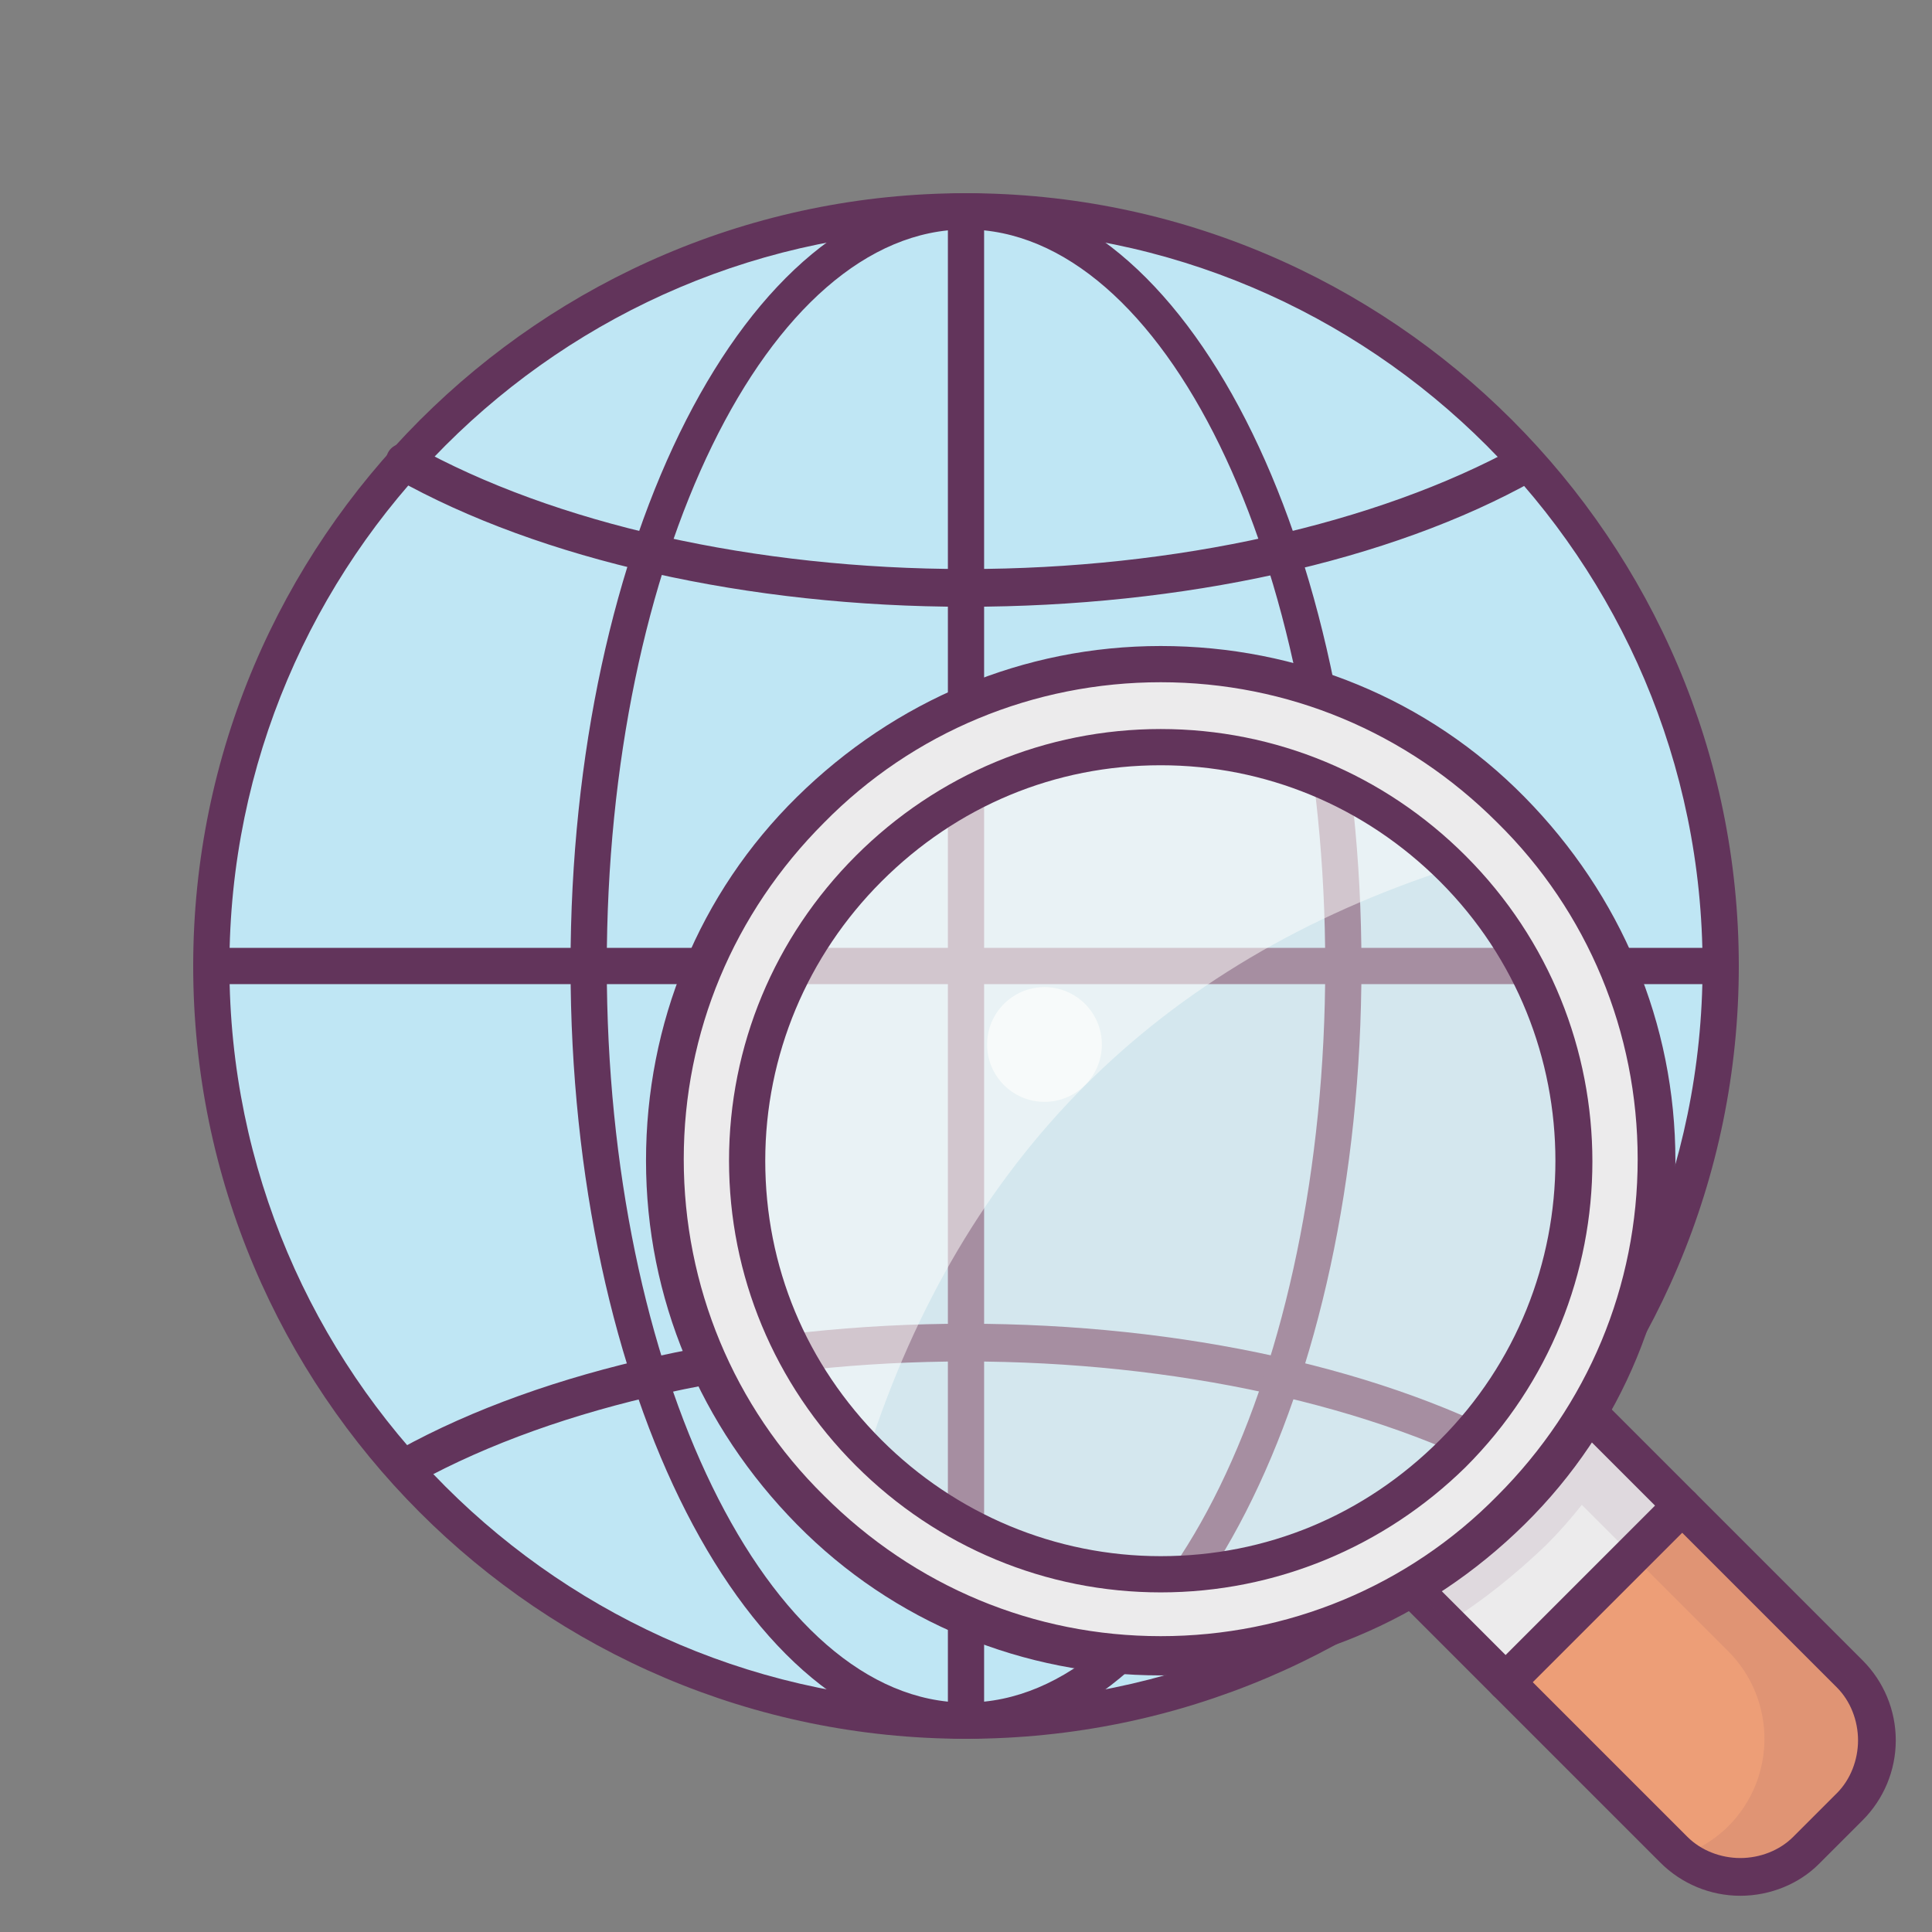 <?xml version="1.0" ?><!DOCTYPE svg  PUBLIC '-//W3C//DTD SVG 1.1//EN'  'http://www.w3.org/Graphics/SVG/1.1/DTD/svg11.dtd'><svg enable-background="new 0 0 128 128" id="Слой_1" version="1.1" viewBox="0 0 128 128" xml:space="preserve" xmlns="http://www.w3.org/2000/svg" xmlns:xlink="http://www.w3.org/1999/xlink"><rect x="0" y="0" width="128" height="128" fill="#808080" stroke="none"/><g><g><circle cx="64" cy="64" fill="#BFE6F4" r="50"/></g><g><path d="M64,115.2c-28.3,0-51.2-23-51.2-51.2s23-51.2,51.2-51.2s51.2,23,51.2,51.2S92.3,115.2,64,115.2z M64,15.2    c-26.9,0-48.8,21.9-48.8,48.8s21.9,48.8,48.8,48.8s48.8-21.9,48.8-48.8S90.9,15.2,64,15.2z" fill="#62345B"/></g><g><path d="M101,98.4c-0.2,0-0.4,0-0.6-0.2c-9.3-5.1-22.6-8-36.4-8c-13.8,0-27,2.9-36.3,8c-0.6,0.3-1.4,0.1-1.7-0.5    c-0.3-0.6-0.1-1.4,0.5-1.7c9.6-5.3,23.3-8.3,37.5-8.3c14.3,0,28,3,37.6,8.4c0.6,0.3,0.8,1.1,0.5,1.7    C101.9,98.2,101.5,98.4,101,98.4z" fill="#62345B"/></g><g><path d="M64,40.2c-14.4,0-28.2-3.1-37.8-8.5c-0.6-0.3-0.8-1.1-0.5-1.7s1.1-0.8,1.7-0.5c9.3,5.2,22.6,8.2,36.6,8.2    c13.9,0,27.2-3,36.5-8.1c0.6-0.3,1.4-0.1,1.7,0.5c0.3,0.6,0.1,1.4-0.5,1.7C92.1,37.2,78.3,40.2,64,40.2z" fill="#62345B"/></g><g><path d="M64,115.2c-14.5,0-26.2-23-26.2-51.2S49.5,12.8,64,12.8s26.2,23,26.2,51.2S78.5,115.2,64,115.2z M64,15.2    c-13.1,0-23.8,21.9-23.8,48.8s10.7,48.8,23.8,48.8S87.8,90.9,87.8,64S77.1,15.2,64,15.2z" fill="#62345B"/></g><g><path d="M114,65.2H14c-0.7,0-1.2-0.6-1.2-1.2s0.6-1.2,1.2-1.2h100c0.7,0,1.2,0.6,1.2,1.2S114.7,65.2,114,65.2z" fill="#62345B"/></g><g><path d="M64,115.2c-0.7,0-1.2-0.6-1.2-1.2V14c0-0.7,0.6-1.2,1.2-1.2s1.2,0.6,1.2,1.2v100    C65.2,114.7,64.7,115.2,64,115.2z" fill="#62345B"/></g><g><path d="M110.9,122.5l-18.8-18.8l11.6-11.6l18.8,18.8c2.4,2.4,2.4,6.3,0,8.8l-2.9,2.9    C117.3,125,113.3,125,110.9,122.5z" fill="#ED9E77"/></g><g><polyline fill="#ECEBEC" points="92.1,103.7 99.8,111.4 111.4,99.8 103.7,92.1   "/></g><g><path d="M99.8,112.7c-0.3,0-0.6-0.1-0.9-0.4c-0.5-0.5-0.5-1.3,0-1.8l11.6-11.6c0.5-0.5,1.3-0.5,1.8,0    c0.5,0.5,0.5,1.3,0,1.8l-11.6,11.6C100.5,112.6,100.1,112.7,99.8,112.7z" fill="#62345B"/></g><g><path d="M115.3,125.6c-2,0-3.9-0.8-5.3-2.2l-18.8-18.8c-0.5-0.5-0.5-1.3,0-1.8l11.6-11.6c0.5-0.5,1.3-0.5,1.8,0    l18.8,18.8c1.4,1.4,2.2,3.3,2.2,5.3c0,2-0.8,3.9-2.2,5.3l-2.9,2.9C119.2,124.8,117.3,125.6,115.3,125.6z M93.8,103.7l18,18    c0.9,0.9,2.2,1.4,3.5,1.4c1.3,0,2.6-0.5,3.5-1.4l2.9-2.9c0.9-0.9,1.4-2.2,1.4-3.5c0-1.3-0.5-2.6-1.4-3.5l-18-18L93.8,103.7z" fill="#62345B"/></g><g opacity="0.1"><path d="M121.1,109.5l-13.6-13.6v0l-3.9-3.9l-3.3,3.3l0,0l-8.3,8.3l3.9,3.9c2.3-1.4,4.5-3.2,6.5-5.1    c0.9-0.9,1.6-1.7,2.4-2.7l9.7,9.7c3.2,3.2,3.2,8.4,0,11.6v0c-0.7,0.7-1.6,1.3-2.5,1.7c3,1.3,6.6,0.7,9.1-1.7v0    C124.3,117.9,124.3,112.7,121.1,109.5z" fill="#62345B"/></g><g><path d="M100.1,53.6c-12.8-12.8-33.6-12.8-46.5,0c-12.8,12.8-12.8,33.6,0,46.5c12.8,12.8,33.6,12.8,46.5,0    C112.9,87.3,112.9,66.5,100.1,53.6z M96.2,96.2c-10.7,10.7-28,10.7-38.7,0c-10.7-10.7-10.7-28,0-38.7c10.7-10.7,28-10.7,38.7,0    C106.9,68.2,106.9,85.5,96.2,96.2z" fill="#ECEBEC"/></g><g><path d="M76.9,111c-9.1,0-17.7-3.5-24.1-10s-10-15-10-24.1s3.5-17.7,10-24.1s15-10,24.1-10c9.1,0,17.7,3.5,24.1,10    s10,15,10,24.1s-3.5,17.7-10,24.1S86,111,76.9,111z M76.9,45.2c-8.4,0-16.4,3.3-22.3,9.3c-6,6-9.3,13.9-9.3,22.3    s3.3,16.4,9.3,22.3c6,6,13.9,9.3,22.3,9.3c8.4,0,16.4-3.3,22.3-9.3c6-6,9.3-13.9,9.3-22.3s-3.3-16.4-9.3-22.3    C93.2,48.5,85.3,45.2,76.9,45.2z" fill="#62345B"/></g><g opacity="0.5"><circle cx="76.9" cy="76.9" fill="#E9E8E7" r="27.4"/></g><g><line fill="#AB7866" x1="50" x2="61.6" y1="92.1" y2="103.7"/></g><g opacity="0.7"><circle cx="69.2" cy="69.2" fill="#FEFEFC" r="3.8"/></g><g opacity="0.5"><path d="M57.5,96.2c6.3-19.5,19.2-32.4,38.7-38.7c-10.7-10.7-28-10.7-38.7,0S46.8,85.5,57.5,96.2z" fill="#FEFEFC"/></g><g><path d="M76.9,105.5c-7.6,0-14.8-3-20.2-8.4s-8.4-12.6-8.4-20.2s3-14.8,8.4-20.2s12.6-8.4,20.2-8.4    c7.6,0,14.8,3,20.2,8.4c11.2,11.2,11.2,29.3,0,40.5C91.7,102.5,84.5,105.5,76.9,105.5z M76.9,50.7c-7,0-13.5,2.7-18.5,7.7    c-4.9,4.9-7.7,11.5-7.7,18.5s2.7,13.5,7.7,18.5c4.9,4.9,11.5,7.7,18.5,7.7c7,0,13.5-2.7,18.5-7.7c10.2-10.2,10.2-26.8,0-37    C90.4,53.4,83.8,50.7,76.9,50.7z" fill="#62345B"/></g></g></svg>